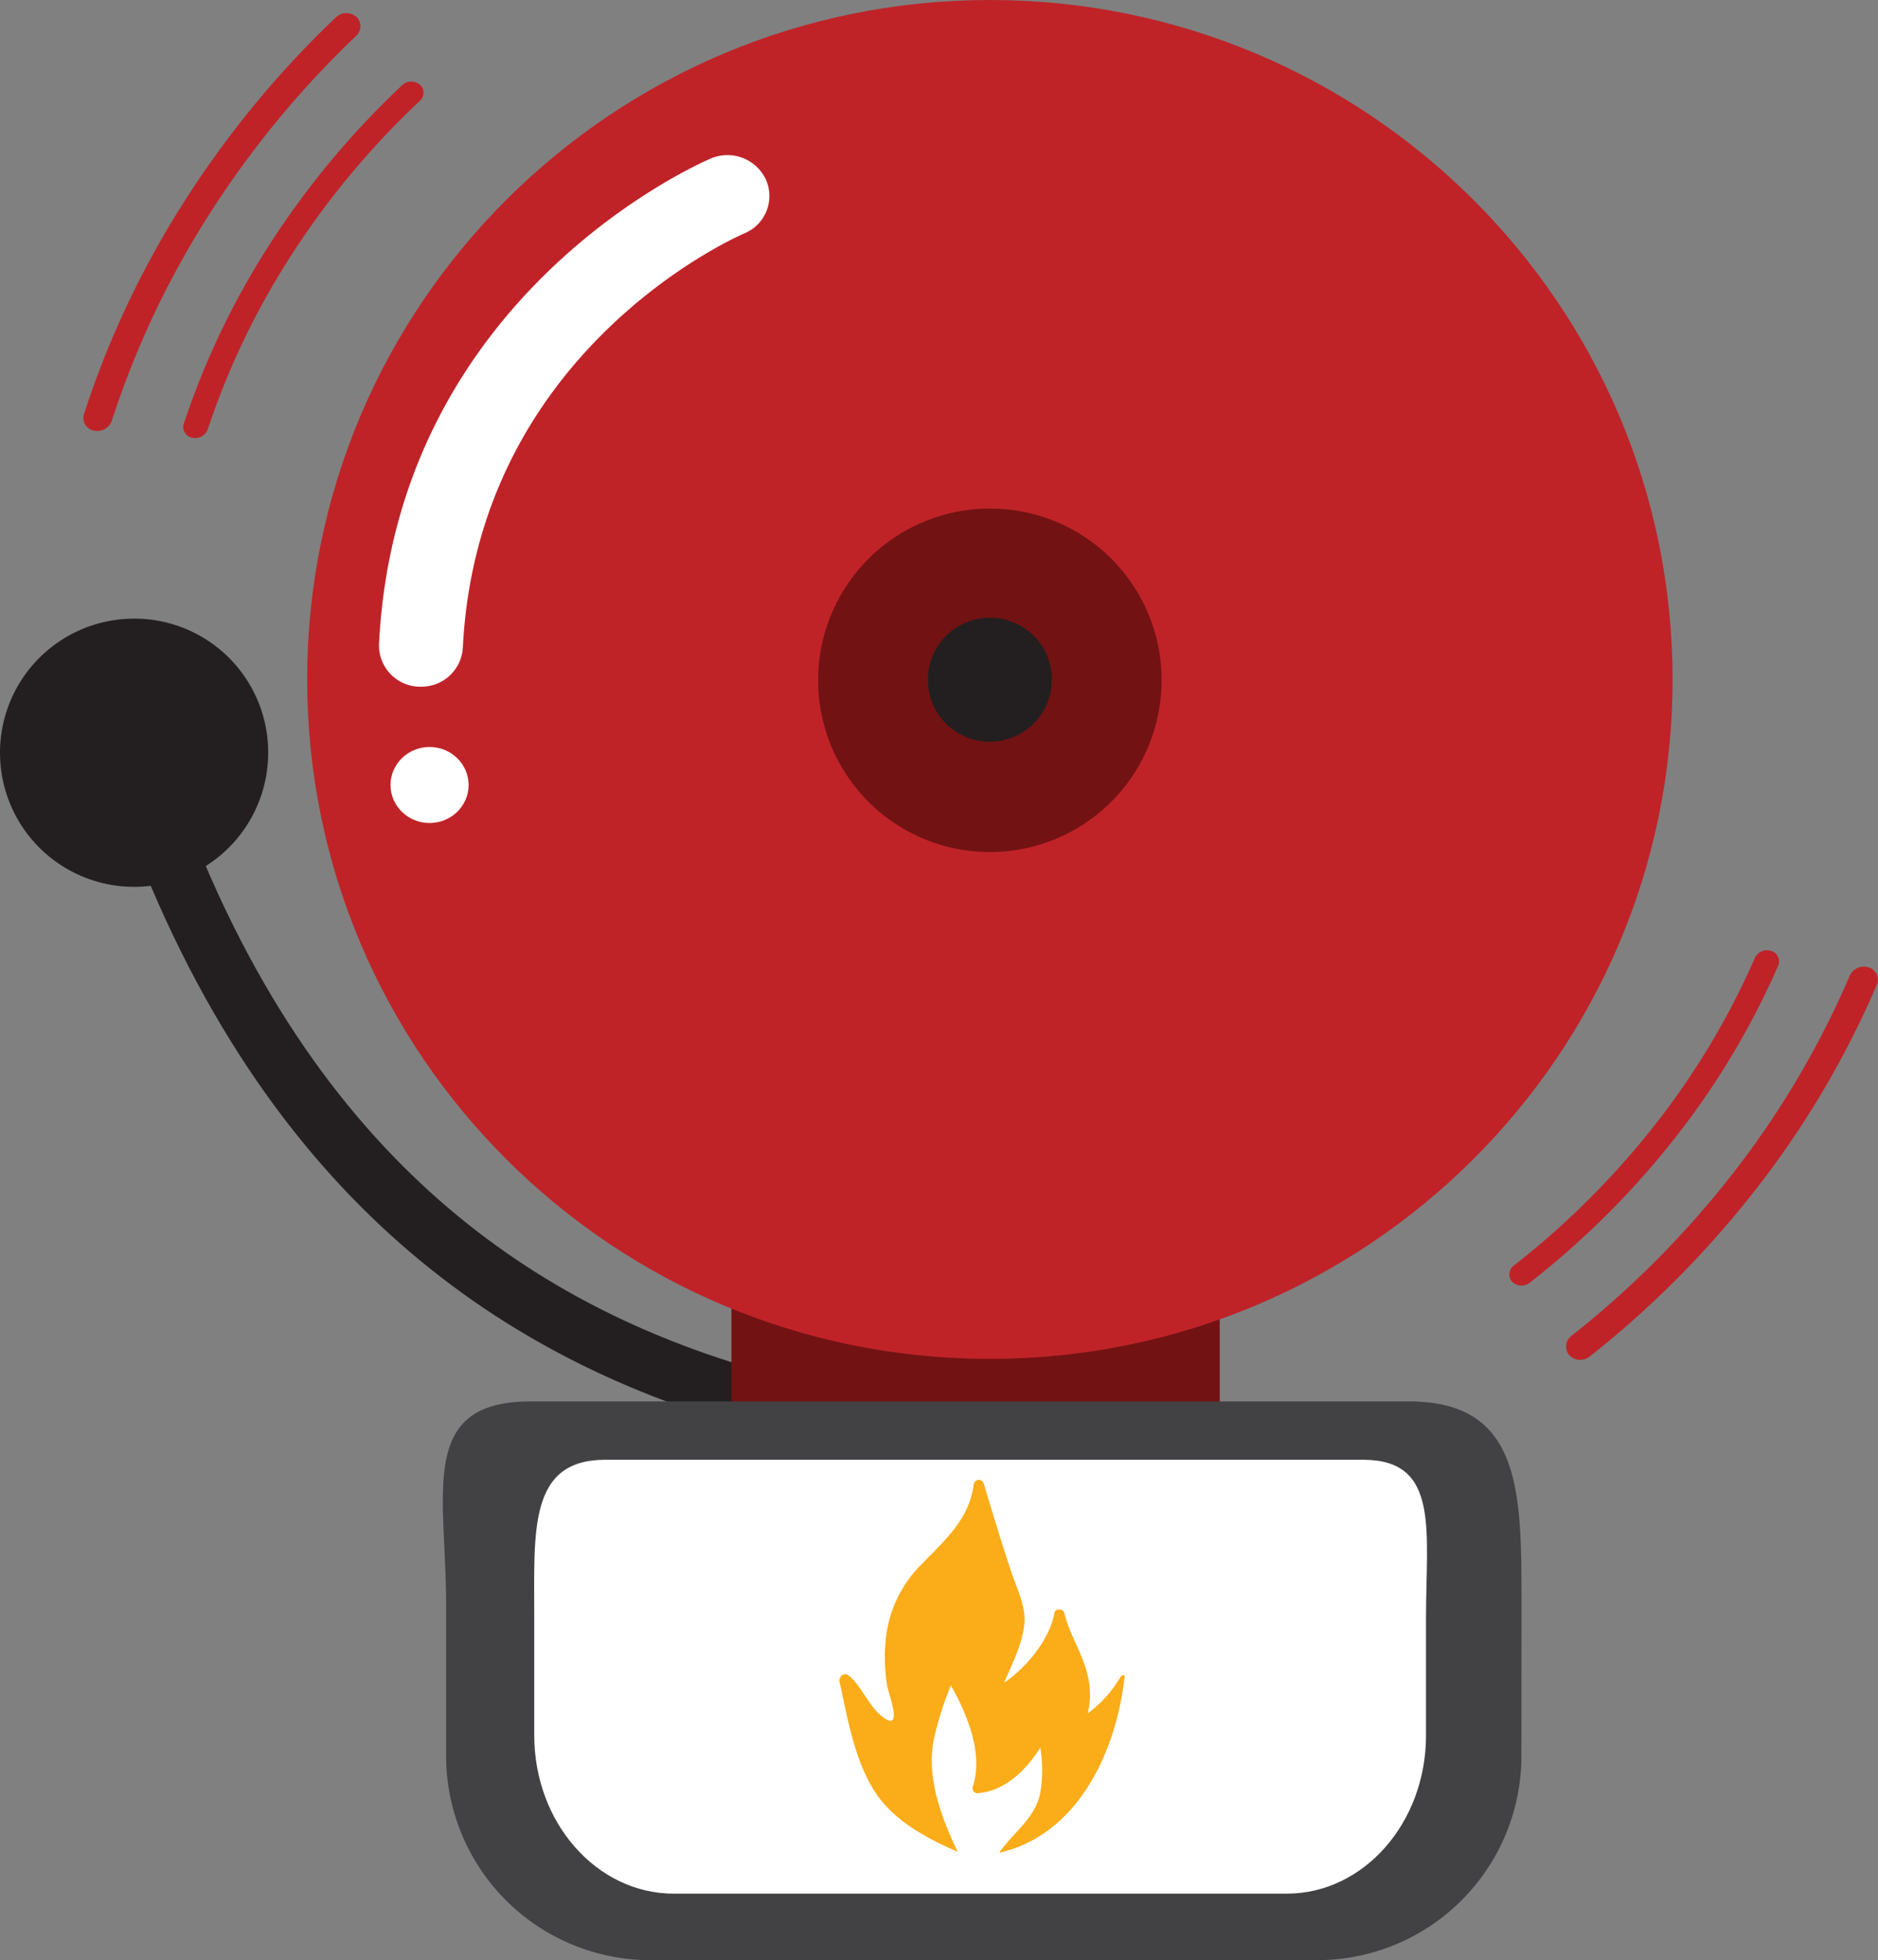 <svg xmlns="http://www.w3.org/2000/svg" viewBox="0 0 467.52 487.93"><rect x="0" y="0" width="467.52" height="487.93" fill="#808080" stroke="none"/><defs><style>.cls-1{fill:none;stroke:#231f20;stroke-miterlimit:10;stroke-width:14.53px;}.cls-2{fill:#721213;}.cls-3{fill:#424143;}.cls-4{fill:#231f20;}.cls-5{fill:#bf2328;}.cls-6{fill:#fff;}.cls-7{fill:#faac19;}</style></defs><title>fire-alarm-bskp</title><g id="Layer_2" data-name="Layer 2"><g id="Layer_1-2" data-name="Layer 1"><path class="cls-1" d="M40.67,209c36.42,93,97.72,125.65,148.71,139.85"/><rect class="cls-2" x="182.09" y="312.61" width="121.55" height="54.82"/><path class="cls-3" d="M378.75,437.2a50.86,50.86,0,0,1-51,50.74H162.06a50.86,50.86,0,0,1-51-50.74v-37.6c0-28-7.17-50.74,21-50.74H350.77c28.16,0,28,22.71,28,50.74Z"/><path class="cls-4" d="M66.76,187.27A33.38,33.38,0,1,1,33.38,154,33.29,33.29,0,0,1,66.76,187.27Z"/><g id="bell-top"><path class="cls-5" d="M416.38,169.14c0,93.42-76.09,169.13-170,169.13S76.47,262.56,76.47,169.14,152.56,0,246.42,0,416.38,75.73,416.38,169.14Z"/><path class="cls-2" d="M289.17,169.14a42.75,42.75,0,1,1-42.74-42.54A42.65,42.65,0,0,1,289.17,169.14Z"/><path class="cls-4" d="M261.85,169.14a15.43,15.43,0,1,1-15.42-15.36A15.38,15.38,0,0,1,261.85,169.14Z"/><path class="cls-6" d="M104.8,170.94h-.51a10.27,10.27,0,0,1-9.93-10.64c4.29-86.48,79.36-119.46,82.55-120.82a10.56,10.56,0,0,1,13.76,5.23,10.06,10.06,0,0,1-5.35,13.38c-2.78,1.2-66.45,29.59-70.1,103.19A10.32,10.32,0,0,1,104.8,170.94Z"/><ellipse class="cls-6" cx="106.94" cy="195.41" rx="9.72" ry="9.46"/><path class="cls-5" d="M105.32,22.26a2.82,2.82,0,0,1-.84,2.88A204.74,204.74,0,0,0,72.72,63.22a190.71,190.71,0,0,0-21,43.65,3.34,3.34,0,0,1-3.9,2.09,2.7,2.7,0,0,1-2.06-3.49,196.7,196.7,0,0,1,21.6-45,211.11,211.11,0,0,1,32.74-39.25,3.31,3.31,0,0,1,4.41-.15A2.64,2.64,0,0,1,105.32,22.26Z"/><path class="cls-5" d="M89.59,5.61a3.32,3.32,0,0,1-1,3.38A237.34,237.34,0,0,0,51.95,53.58a222.9,222.9,0,0,0-24.11,51.15,3.84,3.84,0,0,1-4.52,2.45,3.19,3.19,0,0,1-2.41-4.1A229.91,229.91,0,0,1,45.76,50.35a244.73,244.73,0,0,1,37.82-46,3.81,3.81,0,0,1,5.12-.17A3.12,3.12,0,0,1,89.59,5.61Z"/><path class="cls-5" d="M375.8,317.81a2.82,2.82,0,0,1,1.1-2.8A204.74,204.74,0,0,0,412,280a190.71,190.71,0,0,0,24.87-41.55,3.34,3.34,0,0,1,4.07-1.73,2.7,2.7,0,0,1,1.73,3.67,196.7,196.7,0,0,1-25.64,42.83,211.11,211.11,0,0,1-36.2,36.08,3.31,3.31,0,0,1-4.4-.25A2.64,2.64,0,0,1,375.8,317.81Z"/><path class="cls-5" d="M389.94,335.83a3.32,3.32,0,0,1,1.26-3.28,237.34,237.34,0,0,0,40.62-41,222.9,222.9,0,0,0,28.69-48.72,3.84,3.84,0,0,1,4.72-2,3.19,3.19,0,0,1,2,4.3,229.91,229.91,0,0,1-29.58,50.23,244.73,244.73,0,0,1-41.87,42.3,3.81,3.81,0,0,1-5.11-.3A3.12,3.12,0,0,1,389.94,335.83Z"/></g><path class="cls-6" d="M355,432c0,21.75-15.52,39.39-34.68,39.39H167.72C148.56,471.38,133,453.74,133,432V402.8c0-21.78-1.48-39.42,17.69-39.42H339.36C358.51,363.38,355,381,355,402.8Z"/><path class="cls-7" d="M280,417a1.13,1.13,0,0,0-1.14.57,30,30,0,0,1-8.06,8.94,20.76,20.76,0,0,0-.26-10.39c-1.36-5-4.39-9.52-5.59-14.63-.26-1.1-2.24-1.17-2.45,0-1.11,6.28-6.59,13.35-12.53,17.39,2-4.7,4.39-9.23,5-14.35.56-4.51-1.78-8.94-3.19-13.15-2.45-7.34-4.68-14.74-6.9-22.15a1.29,1.29,0,0,0-2.49.32c-1.08,8.56-7,13.66-12.9,19.78a30.5,30.5,0,0,0-9,19,44.07,44.07,0,0,0,.37,11.34c.3,1.8,4.12,11.64-1,7.82-3.72-2.8-5.1-7.48-8.57-10.39a1.32,1.32,0,0,0-2.12.52c-.09.22-.16.46-.24.69,2.06,9.29,3.81,20.4,9.35,28.41,4.72,6.83,12.73,11,20.13,14.26-4.15-8.77-7.94-18.67-5.87-28.33a81.27,81.27,0,0,1,4.18-13.09c4.26,7.52,8.12,17.21,5.42,25.33a1.22,1.22,0,0,0,1.22,1.51c6.9-.55,12.15-5.85,15.61-11.35a32.91,32.91,0,0,1-.07,11.58c-1.22,5.88-6.66,9.64-10,14.35a1.14,1.14,0,0,0-.13.24C268.66,456.63,278.07,435.48,280,417Z"/></g></g></svg>